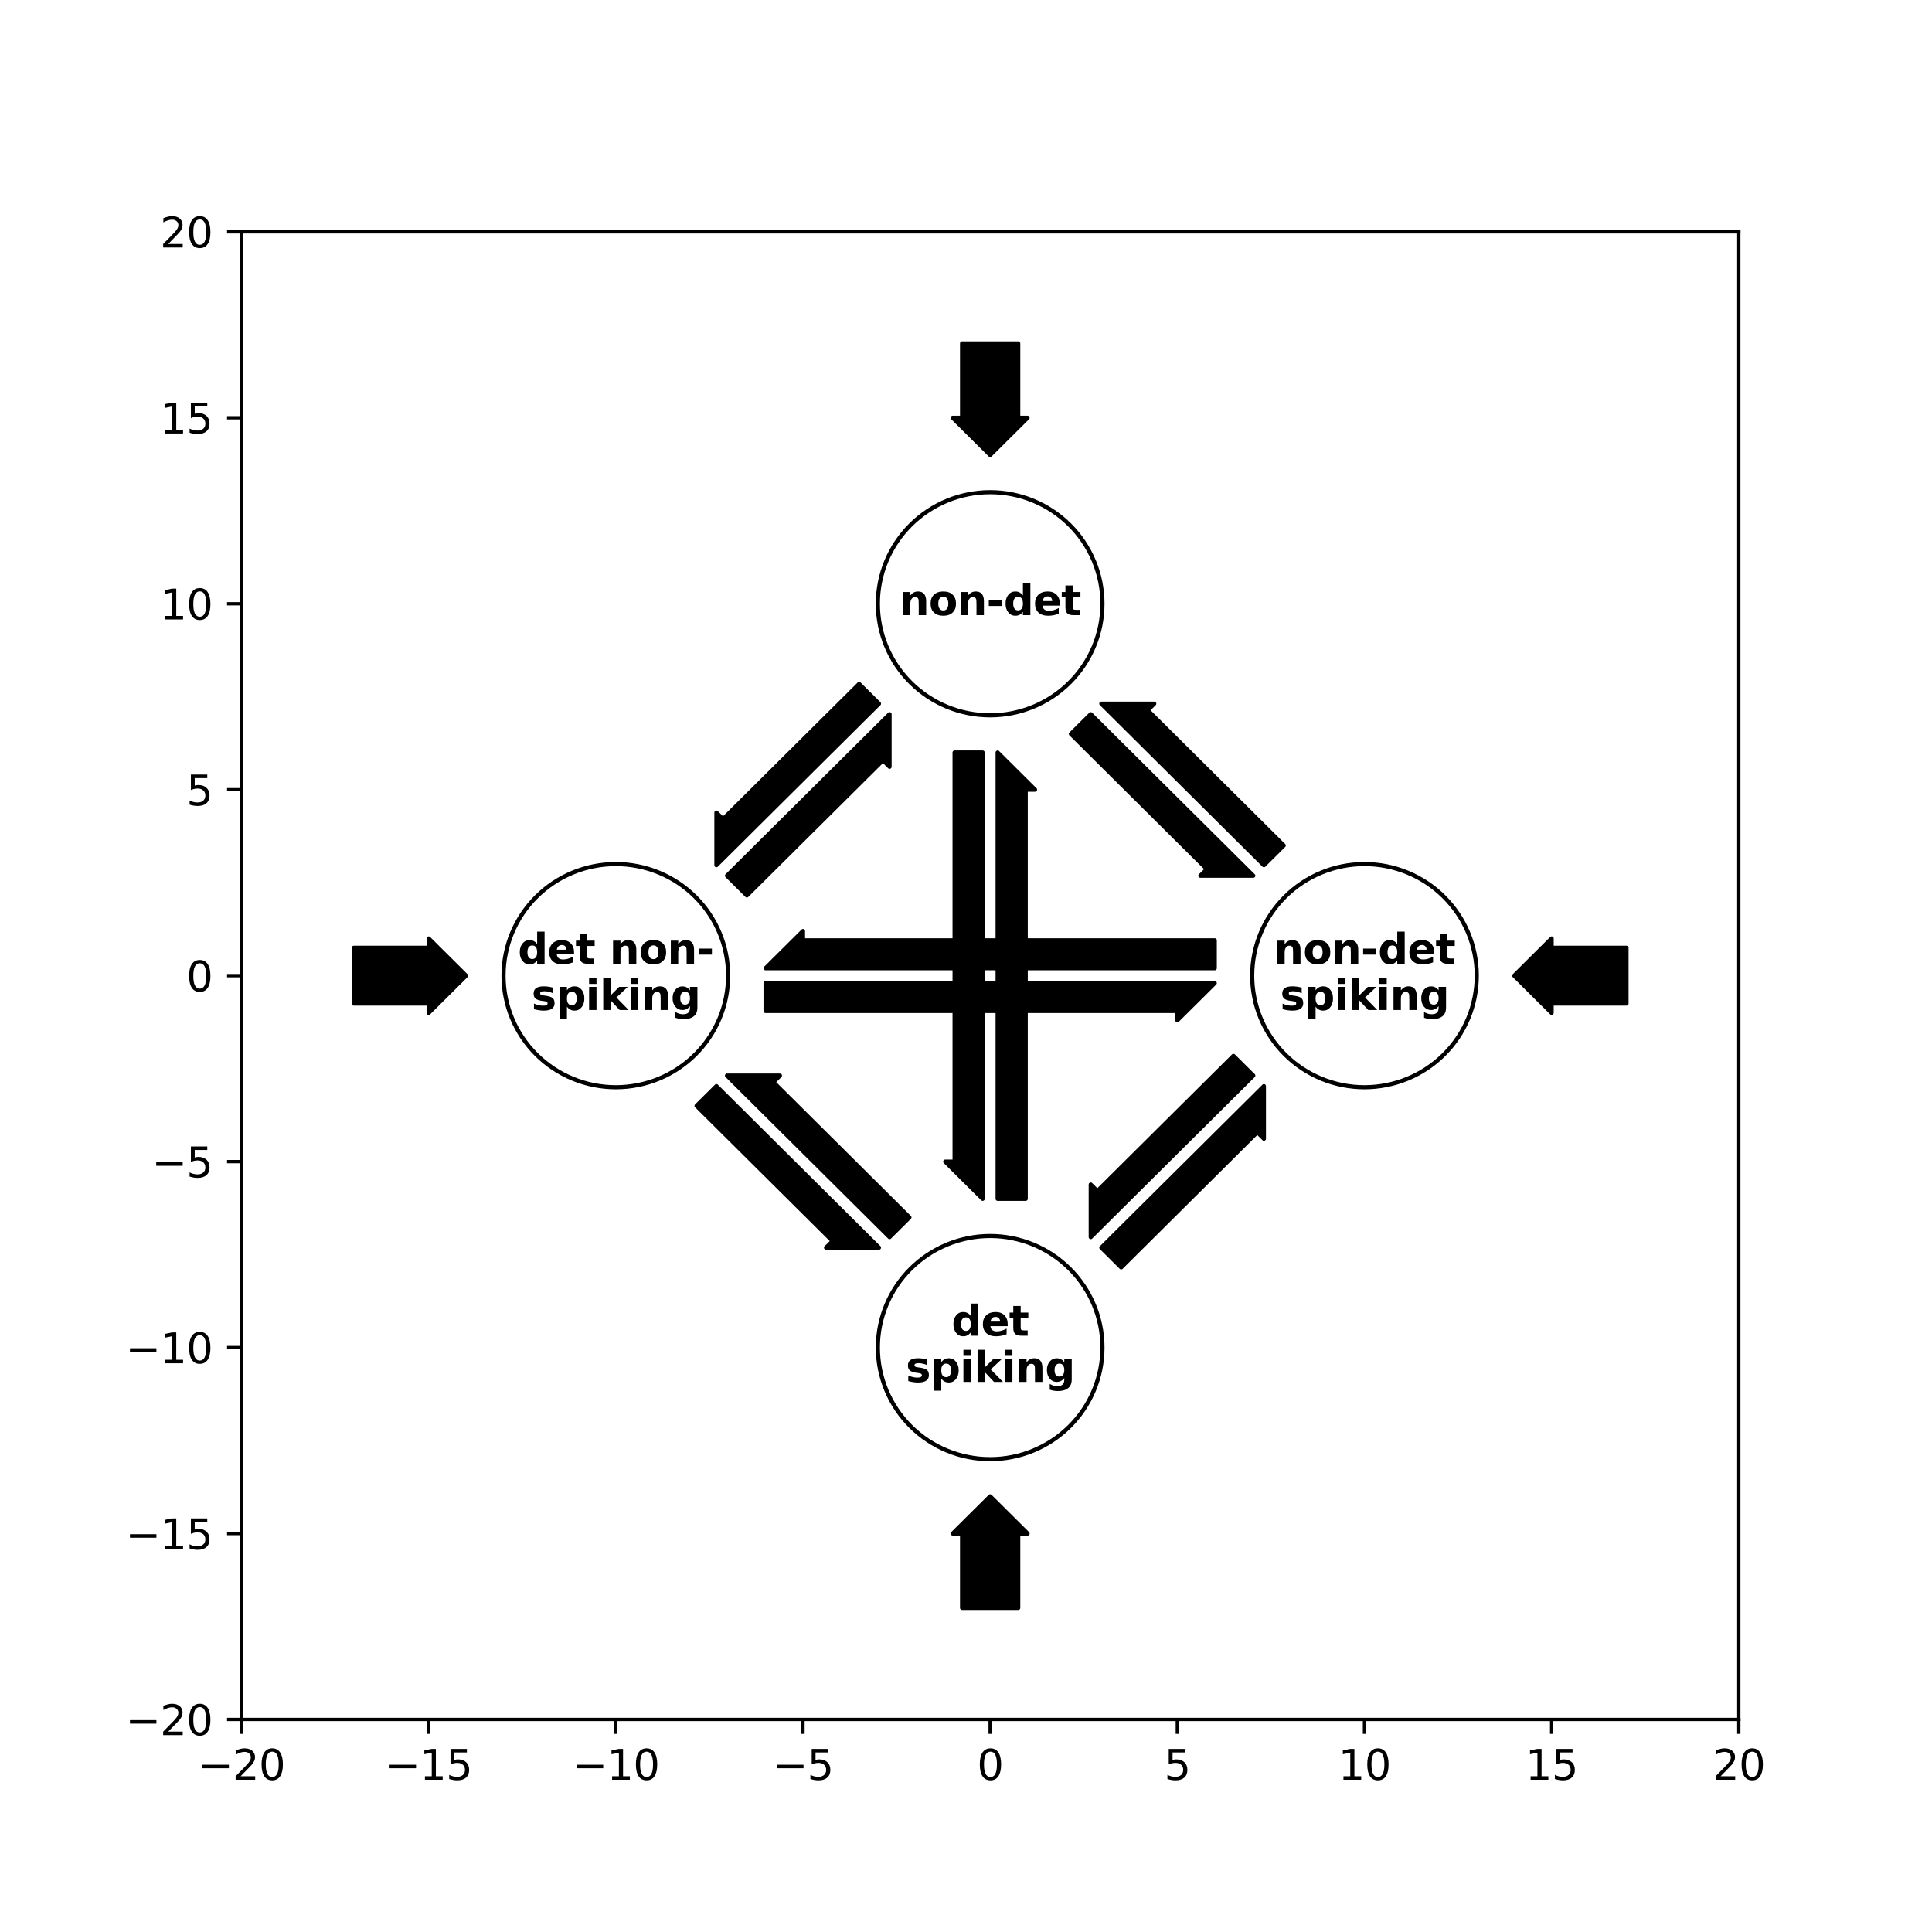 <?xml version="1.0" encoding="utf-8" standalone="no"?>
<!DOCTYPE svg PUBLIC "-//W3C//DTD SVG 1.1//EN"
  "http://www.w3.org/Graphics/SVG/1.1/DTD/svg11.dtd">
<svg xmlns:xlink="http://www.w3.org/1999/xlink" width="468pt" height="468pt" viewBox="0 0 468 468" xmlns="http://www.w3.org/2000/svg" version="1.1">
 <defs>
  <style type="text/css">*{stroke-linejoin: round; stroke-linecap: butt}</style>
 </defs>
 <g id="figure_1">
  <g id="patch_1">
   <path d="M 0 468 
L 468 468 
L 468 0 
L 0 0 
z
" style="fill: #ffffff"/>
  </g>
  <g id="axes_1">
   <g id="patch_2">
    <path d="M 58.5 416.52 
L 421.2 416.52 
L 421.2 56.16 
L 58.5 56.16 
z
" style="fill: #ffffff"/>
   </g>
   <g id="patch_3">
    <path d="M 239.85 173.277 
C 247.064 173.277 253.984 170.429 259.085 165.361 
C 264.186 160.293 267.053 153.418 267.053 146.25 
C 267.053 139.082 264.186 132.207 259.085 127.139 
C 253.984 122.071 247.064 119.223 239.85 119.223 
C 232.636 119.223 225.716 122.071 220.615 127.139 
C 215.514 132.207 212.648 139.082 212.648 146.25 
C 212.648 153.418 215.514 160.293 220.615 165.361 
C 225.716 170.429 232.636 173.277 239.85 173.277 
z
" clip-path="url(#p024d756ade)" style="fill: #ffffff; stroke: #000000; stroke-linejoin: miter"/>
   </g>
   <g id="patch_4">
    <path d="M 330.525 263.367 
C 337.739 263.367 344.659 260.519 349.76 255.451 
C 354.861 250.383 357.728 243.508 357.728 236.34 
C 357.728 229.172 354.861 222.297 349.76 217.229 
C 344.659 212.161 337.739 209.313 330.525 209.313 
C 323.311 209.313 316.391 212.161 311.29 217.229 
C 306.189 222.297 303.322 229.172 303.322 236.34 
C 303.322 243.508 306.189 250.383 311.29 255.451 
C 316.391 260.519 323.311 263.367 330.525 263.367 
z
" clip-path="url(#p024d756ade)" style="fill: #ffffff; stroke: #000000; stroke-linejoin: miter"/>
   </g>
   <g id="patch_5">
    <path d="M 239.85 353.457 
C 247.064 353.457 253.984 350.609 259.085 345.541 
C 264.186 340.473 267.053 333.598 267.053 326.43 
C 267.053 319.262 264.186 312.387 259.085 307.319 
C 253.984 302.251 247.064 299.403 239.85 299.403 
C 232.636 299.403 225.716 302.251 220.615 307.319 
C 215.514 312.387 212.648 319.262 212.648 326.43 
C 212.648 333.598 215.514 340.473 220.615 345.541 
C 225.716 350.609 232.636 353.457 239.85 353.457 
z
" clip-path="url(#p024d756ade)" style="fill: #ffffff; stroke: #000000; stroke-linejoin: miter"/>
   </g>
   <g id="patch_6">
    <path d="M 149.175 263.367 
C 156.389 263.367 163.309 260.519 168.41 255.451 
C 173.511 250.383 176.377 243.508 176.377 236.34 
C 176.377 229.172 173.511 222.297 168.41 217.229 
C 163.309 212.161 156.389 209.313 149.175 209.313 
C 141.961 209.313 135.041 212.161 129.94 217.229 
C 124.839 222.297 121.972 229.172 121.972 236.34 
C 121.972 243.508 124.839 250.383 129.94 255.451 
C 135.041 260.519 141.961 263.367 149.175 263.367 
z
" clip-path="url(#p024d756ade)" style="fill: #ffffff; stroke: #000000; stroke-linejoin: miter"/>
   </g>
   <g id="patch_7">
    <path d="M 303.596 212.133 
L 290.773 212.133 
L 292.375 210.54 
L 259.406 177.783 
L 264.214 173.005 
z
" clip-path="url(#p024d756ade)" style="stroke: #000000; stroke-linejoin: miter"/>
   </g>
   <g id="patch_8">
    <path d="M 238.036 290.394 
L 228.969 281.385 
L 231.236 281.385 
L 231.236 182.286 
L 238.036 182.286 
z
" clip-path="url(#p024d756ade)" style="stroke: #000000; stroke-linejoin: miter"/>
   </g>
   <g id="patch_9">
    <path d="M 173.539 209.585 
L 173.539 196.844 
L 175.142 198.437 
L 208.112 165.679 
L 212.921 170.457 
z
" clip-path="url(#p024d756ade)" style="stroke: #000000; stroke-linejoin: miter"/>
   </g>
   <g id="patch_10">
    <path d="M 266.779 170.457 
L 279.602 170.457 
L 278 172.05 
L 310.969 204.807 
L 306.161 209.585 
z
" clip-path="url(#p024d756ade)" style="stroke: #000000; stroke-linejoin: miter"/>
   </g>
   <g id="patch_11">
    <path d="M 264.214 299.675 
L 264.214 286.934 
L 265.817 288.527 
L 298.787 255.769 
L 303.596 260.547 
z
" clip-path="url(#p024d756ade)" style="stroke: #000000; stroke-linejoin: miter"/>
   </g>
   <g id="patch_12">
    <path d="M 185.445 234.538 
L 194.512 225.529 
L 194.512 227.781 
L 294.255 227.781 
L 294.255 234.538 
z
" clip-path="url(#p024d756ade)" style="stroke: #000000; stroke-linejoin: miter"/>
   </g>
   <g id="patch_13">
    <path d="M 241.663 182.286 
L 250.731 191.295 
L 248.464 191.295 
L 248.464 290.394 
L 241.663 290.394 
z
" clip-path="url(#p024d756ade)" style="stroke: #000000; stroke-linejoin: miter"/>
   </g>
   <g id="patch_14">
    <path d="M 306.161 263.095 
L 306.161 275.836 
L 304.558 274.243 
L 271.588 307.001 
L 266.779 302.223 
z
" clip-path="url(#p024d756ade)" style="stroke: #000000; stroke-linejoin: miter"/>
   </g>
   <g id="patch_15">
    <path d="M 176.104 260.547 
L 188.927 260.547 
L 187.325 262.14 
L 220.294 294.897 
L 215.486 299.675 
z
" clip-path="url(#p024d756ade)" style="stroke: #000000; stroke-linejoin: miter"/>
   </g>
   <g id="patch_16">
    <path d="M 215.486 173.005 
L 215.486 185.746 
L 213.883 184.153 
L 180.913 216.911 
L 176.104 212.133 
z
" clip-path="url(#p024d756ade)" style="stroke: #000000; stroke-linejoin: miter"/>
   </g>
   <g id="patch_17">
    <path d="M 294.255 238.142 
L 285.188 247.151 
L 285.188 244.899 
L 185.445 244.899 
L 185.445 238.142 
z
" clip-path="url(#p024d756ade)" style="stroke: #000000; stroke-linejoin: miter"/>
   </g>
   <g id="patch_18">
    <path d="M 212.921 302.223 
L 200.098 302.223 
L 201.7 300.63 
L 168.731 267.873 
L 173.539 263.095 
z
" clip-path="url(#p024d756ade)" style="stroke: #000000; stroke-linejoin: miter"/>
   </g>
   <g id="patch_19">
    <path d="M 239.85 110.214 
L 230.782 101.205 
L 233.049 101.205 
L 233.049 83.187 
L 246.651 83.187 
L 246.651 101.205 
L 248.917 101.205 
z
" clip-path="url(#p024d756ade)" style="stroke: #000000; stroke-linejoin: miter"/>
   </g>
   <g id="patch_20">
    <path d="M 366.795 236.34 
L 375.863 227.331 
L 375.863 229.583 
L 393.998 229.583 
L 393.998 243.097 
L 375.863 243.097 
L 375.863 245.349 
z
" clip-path="url(#p024d756ade)" style="stroke: #000000; stroke-linejoin: miter"/>
   </g>
   <g id="patch_21">
    <path d="M 239.85 362.466 
L 248.917 371.475 
L 246.651 371.475 
L 246.651 389.493 
L 233.049 389.493 
L 233.049 371.475 
L 230.782 371.475 
z
" clip-path="url(#p024d756ade)" style="stroke: #000000; stroke-linejoin: miter"/>
   </g>
   <g id="patch_22">
    <path d="M 112.905 236.34 
L 103.838 245.349 
L 103.838 243.097 
L 85.703 243.097 
L 85.703 229.583 
L 103.838 229.583 
L 103.838 227.331 
z
" clip-path="url(#p024d756ade)" style="stroke: #000000; stroke-linejoin: miter"/>
   </g>
   <g id="matplotlib.axis_1">
    <g id="xtick_1">
     <g id="line2d_1">
      <defs>
       <path id="mc8b5af6546" d="M 0 0 
L 0 3.5 
" style="stroke: #000000; stroke-width: 0.8"/>
      </defs>
      <g>
       <use xlink:href="#mc8b5af6546" x="58.5" y="416.52" style="stroke: #000000; stroke-width: 0.8"/>
      </g>
     </g>
     <g id="text_1">
      <!-- −20 -->
      <g transform="translate(47.948 431.118) scale(0.1 -0.1)">
       <defs>
        <path id="DejaVuSans-2212" d="M 678 2272 
L 4684 2272 
L 4684 1741 
L 678 1741 
L 678 2272 
z
" transform="scale(0.016)"/>
        <path id="DejaVuSans-32" d="M 1228 531 
L 3431 531 
L 3431 0 
L 469 0 
L 469 531 
Q 828 903 1448 1529 
Q 2069 2156 2228 2338 
Q 2531 2678 2651 2914 
Q 2772 3150 2772 3378 
Q 2772 3750 2511 3984 
Q 2250 4219 1831 4219 
Q 1534 4219 1204 4116 
Q 875 4013 500 3803 
L 500 4441 
Q 881 4594 1212 4672 
Q 1544 4750 1819 4750 
Q 2544 4750 2975 4387 
Q 3406 4025 3406 3419 
Q 3406 3131 3298 2873 
Q 3191 2616 2906 2266 
Q 2828 2175 2409 1742 
Q 1991 1309 1228 531 
z
" transform="scale(0.016)"/>
        <path id="DejaVuSans-30" d="M 2034 4250 
Q 1547 4250 1301 3770 
Q 1056 3291 1056 2328 
Q 1056 1369 1301 889 
Q 1547 409 2034 409 
Q 2525 409 2770 889 
Q 3016 1369 3016 2328 
Q 3016 3291 2770 3770 
Q 2525 4250 2034 4250 
z
M 2034 4750 
Q 2819 4750 3233 4129 
Q 3647 3509 3647 2328 
Q 3647 1150 3233 529 
Q 2819 -91 2034 -91 
Q 1250 -91 836 529 
Q 422 1150 422 2328 
Q 422 3509 836 4129 
Q 1250 4750 2034 4750 
z
" transform="scale(0.016)"/>
       </defs>
       <use xlink:href="#DejaVuSans-2212"/>
       <use xlink:href="#DejaVuSans-32" x="83.789"/>
       <use xlink:href="#DejaVuSans-30" x="147.412"/>
      </g>
     </g>
    </g>
    <g id="xtick_2">
     <g id="line2d_2">
      <g>
       <use xlink:href="#mc8b5af6546" x="103.838" y="416.52" style="stroke: #000000; stroke-width: 0.8"/>
      </g>
     </g>
     <g id="text_2">
      <!-- −15 -->
      <g transform="translate(93.285 431.118) scale(0.1 -0.1)">
       <defs>
        <path id="DejaVuSans-31" d="M 794 531 
L 1825 531 
L 1825 4091 
L 703 3866 
L 703 4441 
L 1819 4666 
L 2450 4666 
L 2450 531 
L 3481 531 
L 3481 0 
L 794 0 
L 794 531 
z
" transform="scale(0.016)"/>
        <path id="DejaVuSans-35" d="M 691 4666 
L 3169 4666 
L 3169 4134 
L 1269 4134 
L 1269 2991 
Q 1406 3038 1543 3061 
Q 1681 3084 1819 3084 
Q 2600 3084 3056 2656 
Q 3513 2228 3513 1497 
Q 3513 744 3044 326 
Q 2575 -91 1722 -91 
Q 1428 -91 1123 -41 
Q 819 9 494 109 
L 494 744 
Q 775 591 1075 516 
Q 1375 441 1709 441 
Q 2250 441 2565 725 
Q 2881 1009 2881 1497 
Q 2881 1984 2565 2268 
Q 2250 2553 1709 2553 
Q 1456 2553 1204 2497 
Q 953 2441 691 2322 
L 691 4666 
z
" transform="scale(0.016)"/>
       </defs>
       <use xlink:href="#DejaVuSans-2212"/>
       <use xlink:href="#DejaVuSans-31" x="83.789"/>
       <use xlink:href="#DejaVuSans-35" x="147.412"/>
      </g>
     </g>
    </g>
    <g id="xtick_3">
     <g id="line2d_3">
      <g>
       <use xlink:href="#mc8b5af6546" x="149.175" y="416.52" style="stroke: #000000; stroke-width: 0.8"/>
      </g>
     </g>
     <g id="text_3">
      <!-- −10 -->
      <g transform="translate(138.623 431.118) scale(0.1 -0.1)">
       <use xlink:href="#DejaVuSans-2212"/>
       <use xlink:href="#DejaVuSans-31" x="83.789"/>
       <use xlink:href="#DejaVuSans-30" x="147.412"/>
      </g>
     </g>
    </g>
    <g id="xtick_4">
     <g id="line2d_4">
      <g>
       <use xlink:href="#mc8b5af6546" x="194.512" y="416.52" style="stroke: #000000; stroke-width: 0.8"/>
      </g>
     </g>
     <g id="text_4">
      <!-- −5 -->
      <g transform="translate(187.141 431.118) scale(0.1 -0.1)">
       <use xlink:href="#DejaVuSans-2212"/>
       <use xlink:href="#DejaVuSans-35" x="83.789"/>
      </g>
     </g>
    </g>
    <g id="xtick_5">
     <g id="line2d_5">
      <g>
       <use xlink:href="#mc8b5af6546" x="239.85" y="416.52" style="stroke: #000000; stroke-width: 0.8"/>
      </g>
     </g>
     <g id="text_5">
      <!-- 0 -->
      <g transform="translate(236.669 431.118) scale(0.1 -0.1)">
       <use xlink:href="#DejaVuSans-30"/>
      </g>
     </g>
    </g>
    <g id="xtick_6">
     <g id="line2d_6">
      <g>
       <use xlink:href="#mc8b5af6546" x="285.188" y="416.52" style="stroke: #000000; stroke-width: 0.8"/>
      </g>
     </g>
     <g id="text_6">
      <!-- 5 -->
      <g transform="translate(282.006 431.118) scale(0.1 -0.1)">
       <use xlink:href="#DejaVuSans-35"/>
      </g>
     </g>
    </g>
    <g id="xtick_7">
     <g id="line2d_7">
      <g>
       <use xlink:href="#mc8b5af6546" x="330.525" y="416.52" style="stroke: #000000; stroke-width: 0.8"/>
      </g>
     </g>
     <g id="text_7">
      <!-- 10 -->
      <g transform="translate(324.163 431.118) scale(0.1 -0.1)">
       <use xlink:href="#DejaVuSans-31"/>
       <use xlink:href="#DejaVuSans-30" x="63.623"/>
      </g>
     </g>
    </g>
    <g id="xtick_8">
     <g id="line2d_8">
      <g>
       <use xlink:href="#mc8b5af6546" x="375.863" y="416.52" style="stroke: #000000; stroke-width: 0.8"/>
      </g>
     </g>
     <g id="text_8">
      <!-- 15 -->
      <g transform="translate(369.5 431.118) scale(0.1 -0.1)">
       <use xlink:href="#DejaVuSans-31"/>
       <use xlink:href="#DejaVuSans-35" x="63.623"/>
      </g>
     </g>
    </g>
    <g id="xtick_9">
     <g id="line2d_9">
      <g>
       <use xlink:href="#mc8b5af6546" x="421.2" y="416.52" style="stroke: #000000; stroke-width: 0.8"/>
      </g>
     </g>
     <g id="text_9">
      <!-- 20 -->
      <g transform="translate(414.837 431.118) scale(0.1 -0.1)">
       <use xlink:href="#DejaVuSans-32"/>
       <use xlink:href="#DejaVuSans-30" x="63.623"/>
      </g>
     </g>
    </g>
   </g>
   <g id="matplotlib.axis_2">
    <g id="ytick_1">
     <g id="line2d_10">
      <defs>
       <path id="m319cc1fb2d" d="M 0 0 
L -3.5 0 
" style="stroke: #000000; stroke-width: 0.8"/>
      </defs>
      <g>
       <use xlink:href="#m319cc1fb2d" x="58.5" y="416.52" style="stroke: #000000; stroke-width: 0.8"/>
      </g>
     </g>
     <g id="text_10">
      <!-- −20 -->
      <g transform="translate(30.395 420.319) scale(0.1 -0.1)">
       <use xlink:href="#DejaVuSans-2212"/>
       <use xlink:href="#DejaVuSans-32" x="83.789"/>
       <use xlink:href="#DejaVuSans-30" x="147.412"/>
      </g>
     </g>
    </g>
    <g id="ytick_2">
     <g id="line2d_11">
      <g>
       <use xlink:href="#m319cc1fb2d" x="58.5" y="371.475" style="stroke: #000000; stroke-width: 0.8"/>
      </g>
     </g>
     <g id="text_11">
      <!-- −15 -->
      <g transform="translate(30.395 375.274) scale(0.1 -0.1)">
       <use xlink:href="#DejaVuSans-2212"/>
       <use xlink:href="#DejaVuSans-31" x="83.789"/>
       <use xlink:href="#DejaVuSans-35" x="147.412"/>
      </g>
     </g>
    </g>
    <g id="ytick_3">
     <g id="line2d_12">
      <g>
       <use xlink:href="#m319cc1fb2d" x="58.5" y="326.43" style="stroke: #000000; stroke-width: 0.8"/>
      </g>
     </g>
     <g id="text_12">
      <!-- −10 -->
      <g transform="translate(30.395 330.229) scale(0.1 -0.1)">
       <use xlink:href="#DejaVuSans-2212"/>
       <use xlink:href="#DejaVuSans-31" x="83.789"/>
       <use xlink:href="#DejaVuSans-30" x="147.412"/>
      </g>
     </g>
    </g>
    <g id="ytick_4">
     <g id="line2d_13">
      <g>
       <use xlink:href="#m319cc1fb2d" x="58.5" y="281.385" style="stroke: #000000; stroke-width: 0.8"/>
      </g>
     </g>
     <g id="text_13">
      <!-- −5 -->
      <g transform="translate(36.758 285.184) scale(0.1 -0.1)">
       <use xlink:href="#DejaVuSans-2212"/>
       <use xlink:href="#DejaVuSans-35" x="83.789"/>
      </g>
     </g>
    </g>
    <g id="ytick_5">
     <g id="line2d_14">
      <g>
       <use xlink:href="#m319cc1fb2d" x="58.5" y="236.34" style="stroke: #000000; stroke-width: 0.8"/>
      </g>
     </g>
     <g id="text_14">
      <!-- 0 -->
      <g transform="translate(45.138 240.139) scale(0.1 -0.1)">
       <use xlink:href="#DejaVuSans-30"/>
      </g>
     </g>
    </g>
    <g id="ytick_6">
     <g id="line2d_15">
      <g>
       <use xlink:href="#m319cc1fb2d" x="58.5" y="191.295" style="stroke: #000000; stroke-width: 0.8"/>
      </g>
     </g>
     <g id="text_15">
      <!-- 5 -->
      <g transform="translate(45.138 195.094) scale(0.1 -0.1)">
       <use xlink:href="#DejaVuSans-35"/>
      </g>
     </g>
    </g>
    <g id="ytick_7">
     <g id="line2d_16">
      <g>
       <use xlink:href="#m319cc1fb2d" x="58.5" y="146.25" style="stroke: #000000; stroke-width: 0.8"/>
      </g>
     </g>
     <g id="text_16">
      <!-- 10 -->
      <g transform="translate(38.775 150.049) scale(0.1 -0.1)">
       <use xlink:href="#DejaVuSans-31"/>
       <use xlink:href="#DejaVuSans-30" x="63.623"/>
      </g>
     </g>
    </g>
    <g id="ytick_8">
     <g id="line2d_17">
      <g>
       <use xlink:href="#m319cc1fb2d" x="58.5" y="101.205" style="stroke: #000000; stroke-width: 0.8"/>
      </g>
     </g>
     <g id="text_17">
      <!-- 15 -->
      <g transform="translate(38.775 105.004) scale(0.1 -0.1)">
       <use xlink:href="#DejaVuSans-31"/>
       <use xlink:href="#DejaVuSans-35" x="63.623"/>
      </g>
     </g>
    </g>
    <g id="ytick_9">
     <g id="line2d_18">
      <g>
       <use xlink:href="#m319cc1fb2d" x="58.5" y="56.16" style="stroke: #000000; stroke-width: 0.8"/>
      </g>
     </g>
     <g id="text_18">
      <!-- 20 -->
      <g transform="translate(38.775 59.959) scale(0.1 -0.1)">
       <use xlink:href="#DejaVuSans-32"/>
       <use xlink:href="#DejaVuSans-30" x="63.623"/>
      </g>
     </g>
    </g>
   </g>
   <g id="patch_23">
    <path d="M 58.5 416.52 
L 58.5 56.16 
" style="fill: none; stroke: #000000; stroke-width: 0.8; stroke-linejoin: miter; stroke-linecap: square"/>
   </g>
   <g id="patch_24">
    <path d="M 421.2 416.52 
L 421.2 56.16 
" style="fill: none; stroke: #000000; stroke-width: 0.8; stroke-linejoin: miter; stroke-linecap: square"/>
   </g>
   <g id="patch_25">
    <path d="M 58.5 416.52 
L 421.2 416.52 
" style="fill: none; stroke: #000000; stroke-width: 0.8; stroke-linejoin: miter; stroke-linecap: square"/>
   </g>
   <g id="patch_26">
    <path d="M 58.5 56.16 
L 421.2 56.16 
" style="fill: none; stroke: #000000; stroke-width: 0.8; stroke-linejoin: miter; stroke-linecap: square"/>
   </g>
   <g id="text_19">
    <!-- non-det -->
    <g transform="translate(217.861 149.009) scale(0.1 -0.1)">
     <defs>
      <path id="DejaVuSans-Bold-6e" d="M 4056 2131 
L 4056 0 
L 2931 0 
L 2931 347 
L 2931 1631 
Q 2931 2084 2911 2256 
Q 2891 2428 2841 2509 
Q 2775 2619 2662 2680 
Q 2550 2741 2406 2741 
Q 2056 2741 1856 2470 
Q 1656 2200 1656 1722 
L 1656 0 
L 538 0 
L 538 3500 
L 1656 3500 
L 1656 2988 
Q 1909 3294 2193 3439 
Q 2478 3584 2822 3584 
Q 3428 3584 3742 3212 
Q 4056 2841 4056 2131 
z
" transform="scale(0.016)"/>
      <path id="DejaVuSans-Bold-6f" d="M 2203 2784 
Q 1831 2784 1636 2517 
Q 1441 2250 1441 1747 
Q 1441 1244 1636 976 
Q 1831 709 2203 709 
Q 2569 709 2762 976 
Q 2956 1244 2956 1747 
Q 2956 2250 2762 2517 
Q 2569 2784 2203 2784 
z
M 2203 3584 
Q 3106 3584 3614 3096 
Q 4122 2609 4122 1747 
Q 4122 884 3614 396 
Q 3106 -91 2203 -91 
Q 1297 -91 786 396 
Q 275 884 275 1747 
Q 275 2609 786 3096 
Q 1297 3584 2203 3584 
z
" transform="scale(0.016)"/>
      <path id="DejaVuSans-Bold-2d" d="M 347 2297 
L 2309 2297 
L 2309 1388 
L 347 1388 
L 347 2297 
z
" transform="scale(0.016)"/>
      <path id="DejaVuSans-Bold-64" d="M 2919 2988 
L 2919 4863 
L 4044 4863 
L 4044 0 
L 2919 0 
L 2919 506 
Q 2688 197 2409 53 
Q 2131 -91 1766 -91 
Q 1119 -91 703 423 
Q 288 938 288 1747 
Q 288 2556 703 3070 
Q 1119 3584 1766 3584 
Q 2128 3584 2408 3439 
Q 2688 3294 2919 2988 
z
M 2181 722 
Q 2541 722 2730 984 
Q 2919 1247 2919 1747 
Q 2919 2247 2730 2509 
Q 2541 2772 2181 2772 
Q 1825 2772 1636 2509 
Q 1447 2247 1447 1747 
Q 1447 1247 1636 984 
Q 1825 722 2181 722 
z
" transform="scale(0.016)"/>
      <path id="DejaVuSans-Bold-65" d="M 4031 1759 
L 4031 1441 
L 1416 1441 
Q 1456 1047 1700 850 
Q 1944 653 2381 653 
Q 2734 653 3104 758 
Q 3475 863 3866 1075 
L 3866 213 
Q 3469 63 3072 -14 
Q 2675 -91 2278 -91 
Q 1328 -91 801 392 
Q 275 875 275 1747 
Q 275 2603 792 3093 
Q 1309 3584 2216 3584 
Q 3041 3584 3536 3087 
Q 4031 2591 4031 1759 
z
M 2881 2131 
Q 2881 2450 2695 2645 
Q 2509 2841 2209 2841 
Q 1884 2841 1681 2658 
Q 1478 2475 1428 2131 
L 2881 2131 
z
" transform="scale(0.016)"/>
      <path id="DejaVuSans-Bold-74" d="M 1759 4494 
L 1759 3500 
L 2913 3500 
L 2913 2700 
L 1759 2700 
L 1759 1216 
Q 1759 972 1856 886 
Q 1953 800 2241 800 
L 2816 800 
L 2816 0 
L 1856 0 
Q 1194 0 917 276 
Q 641 553 641 1216 
L 641 2700 
L 84 2700 
L 84 3500 
L 641 3500 
L 641 4494 
L 1759 4494 
z
" transform="scale(0.016)"/>
     </defs>
     <use xlink:href="#DejaVuSans-Bold-6e"/>
     <use xlink:href="#DejaVuSans-Bold-6f" x="71.191"/>
     <use xlink:href="#DejaVuSans-Bold-6e" x="139.893"/>
     <use xlink:href="#DejaVuSans-Bold-2d" x="211.084"/>
     <use xlink:href="#DejaVuSans-Bold-64" x="252.588"/>
     <use xlink:href="#DejaVuSans-Bold-65" x="324.17"/>
     <use xlink:href="#DejaVuSans-Bold-74" x="391.992"/>
    </g>
   </g>
   <g id="text_20">
    <!-- non-det -->
    <g transform="translate(308.536 233.461) scale(0.1 -0.1)">
     <use xlink:href="#DejaVuSans-Bold-6e"/>
     <use xlink:href="#DejaVuSans-Bold-6f" x="71.191"/>
     <use xlink:href="#DejaVuSans-Bold-6e" x="139.893"/>
     <use xlink:href="#DejaVuSans-Bold-2d" x="211.084"/>
     <use xlink:href="#DejaVuSans-Bold-64" x="252.588"/>
     <use xlink:href="#DejaVuSans-Bold-65" x="324.17"/>
     <use xlink:href="#DejaVuSans-Bold-74" x="391.992"/>
    </g>
    <!-- spiking -->
    <g transform="translate(310.079 244.659) scale(0.1 -0.1)">
     <defs>
      <path id="DejaVuSans-Bold-73" d="M 3272 3391 
L 3272 2541 
Q 2913 2691 2578 2766 
Q 2244 2841 1947 2841 
Q 1628 2841 1473 2761 
Q 1319 2681 1319 2516 
Q 1319 2381 1436 2309 
Q 1553 2238 1856 2203 
L 2053 2175 
Q 2913 2066 3209 1816 
Q 3506 1566 3506 1031 
Q 3506 472 3093 190 
Q 2681 -91 1863 -91 
Q 1516 -91 1145 -36 
Q 775 19 384 128 
L 384 978 
Q 719 816 1070 734 
Q 1422 653 1784 653 
Q 2113 653 2278 743 
Q 2444 834 2444 1013 
Q 2444 1163 2330 1236 
Q 2216 1309 1875 1350 
L 1678 1375 
Q 931 1469 631 1722 
Q 331 1975 331 2491 
Q 331 3047 712 3315 
Q 1094 3584 1881 3584 
Q 2191 3584 2531 3537 
Q 2872 3491 3272 3391 
z
" transform="scale(0.016)"/>
      <path id="DejaVuSans-Bold-70" d="M 1656 506 
L 1656 -1331 
L 538 -1331 
L 538 3500 
L 1656 3500 
L 1656 2988 
Q 1888 3294 2169 3439 
Q 2450 3584 2816 3584 
Q 3463 3584 3878 3070 
Q 4294 2556 4294 1747 
Q 4294 938 3878 423 
Q 3463 -91 2816 -91 
Q 2450 -91 2169 54 
Q 1888 200 1656 506 
z
M 2400 2772 
Q 2041 2772 1848 2508 
Q 1656 2244 1656 1747 
Q 1656 1250 1848 986 
Q 2041 722 2400 722 
Q 2759 722 2948 984 
Q 3138 1247 3138 1747 
Q 3138 2247 2948 2509 
Q 2759 2772 2400 2772 
z
" transform="scale(0.016)"/>
      <path id="DejaVuSans-Bold-69" d="M 538 3500 
L 1656 3500 
L 1656 0 
L 538 0 
L 538 3500 
z
M 538 4863 
L 1656 4863 
L 1656 3950 
L 538 3950 
L 538 4863 
z
" transform="scale(0.016)"/>
      <path id="DejaVuSans-Bold-6b" d="M 538 4863 
L 1656 4863 
L 1656 2216 
L 2944 3500 
L 4244 3500 
L 2534 1894 
L 4378 0 
L 3022 0 
L 1656 1459 
L 1656 0 
L 538 0 
L 538 4863 
z
" transform="scale(0.016)"/>
      <path id="DejaVuSans-Bold-67" d="M 2919 594 
Q 2688 288 2409 144 
Q 2131 0 1766 0 
Q 1125 0 706 504 
Q 288 1009 288 1791 
Q 288 2575 706 3076 
Q 1125 3578 1766 3578 
Q 2131 3578 2409 3434 
Q 2688 3291 2919 2981 
L 2919 3500 
L 4044 3500 
L 4044 353 
Q 4044 -491 3511 -936 
Q 2978 -1381 1966 -1381 
Q 1638 -1381 1331 -1331 
Q 1025 -1281 716 -1178 
L 716 -306 
Q 1009 -475 1290 -558 
Q 1572 -641 1856 -641 
Q 2406 -641 2662 -400 
Q 2919 -159 2919 353 
L 2919 594 
z
M 2181 2772 
Q 1834 2772 1640 2515 
Q 1447 2259 1447 1791 
Q 1447 1309 1634 1061 
Q 1822 813 2181 813 
Q 2531 813 2725 1069 
Q 2919 1325 2919 1791 
Q 2919 2259 2725 2515 
Q 2531 2772 2181 2772 
z
" transform="scale(0.016)"/>
     </defs>
     <use xlink:href="#DejaVuSans-Bold-73"/>
     <use xlink:href="#DejaVuSans-Bold-70" x="59.521"/>
     <use xlink:href="#DejaVuSans-Bold-69" x="131.104"/>
     <use xlink:href="#DejaVuSans-Bold-6b" x="165.381"/>
     <use xlink:href="#DejaVuSans-Bold-69" x="231.885"/>
     <use xlink:href="#DejaVuSans-Bold-6e" x="266.162"/>
     <use xlink:href="#DejaVuSans-Bold-67" x="337.354"/>
    </g>
   </g>
   <g id="text_21">
    <!-- det -->
    <g transform="translate(230.49 323.551) scale(0.1 -0.1)">
     <use xlink:href="#DejaVuSans-Bold-64"/>
     <use xlink:href="#DejaVuSans-Bold-65" x="71.582"/>
     <use xlink:href="#DejaVuSans-Bold-74" x="139.404"/>
    </g>
    <!-- spiking -->
    <g transform="translate(219.404 334.749) scale(0.1 -0.1)">
     <use xlink:href="#DejaVuSans-Bold-73"/>
     <use xlink:href="#DejaVuSans-Bold-70" x="59.521"/>
     <use xlink:href="#DejaVuSans-Bold-69" x="131.104"/>
     <use xlink:href="#DejaVuSans-Bold-6b" x="165.381"/>
     <use xlink:href="#DejaVuSans-Bold-69" x="231.885"/>
     <use xlink:href="#DejaVuSans-Bold-6e" x="266.162"/>
     <use xlink:href="#DejaVuSans-Bold-67" x="337.354"/>
    </g>
   </g>
   <g id="text_22">
    <!-- det non- -->
    <g transform="translate(125.445 233.461) scale(0.1 -0.1)">
     <defs>
      <path id="DejaVuSans-Bold-20" transform="scale(0.016)"/>
     </defs>
     <use xlink:href="#DejaVuSans-Bold-64"/>
     <use xlink:href="#DejaVuSans-Bold-65" x="71.582"/>
     <use xlink:href="#DejaVuSans-Bold-74" x="139.404"/>
     <use xlink:href="#DejaVuSans-Bold-20" x="187.207"/>
     <use xlink:href="#DejaVuSans-Bold-6e" x="222.021"/>
     <use xlink:href="#DejaVuSans-Bold-6f" x="293.213"/>
     <use xlink:href="#DejaVuSans-Bold-6e" x="361.914"/>
     <use xlink:href="#DejaVuSans-Bold-2d" x="433.105"/>
    </g>
    <!-- spiking -->
    <g transform="translate(128.729 244.659) scale(0.1 -0.1)">
     <use xlink:href="#DejaVuSans-Bold-73"/>
     <use xlink:href="#DejaVuSans-Bold-70" x="59.521"/>
     <use xlink:href="#DejaVuSans-Bold-69" x="131.104"/>
     <use xlink:href="#DejaVuSans-Bold-6b" x="165.381"/>
     <use xlink:href="#DejaVuSans-Bold-69" x="231.885"/>
     <use xlink:href="#DejaVuSans-Bold-6e" x="266.162"/>
     <use xlink:href="#DejaVuSans-Bold-67" x="337.354"/>
    </g>
   </g>
  </g>
 </g>
 <defs>
  <clipPath id="p024d756ade">
   <rect x="58.5" y="56.16" width="362.7" height="360.36"/>
  </clipPath>
 </defs>
</svg>
